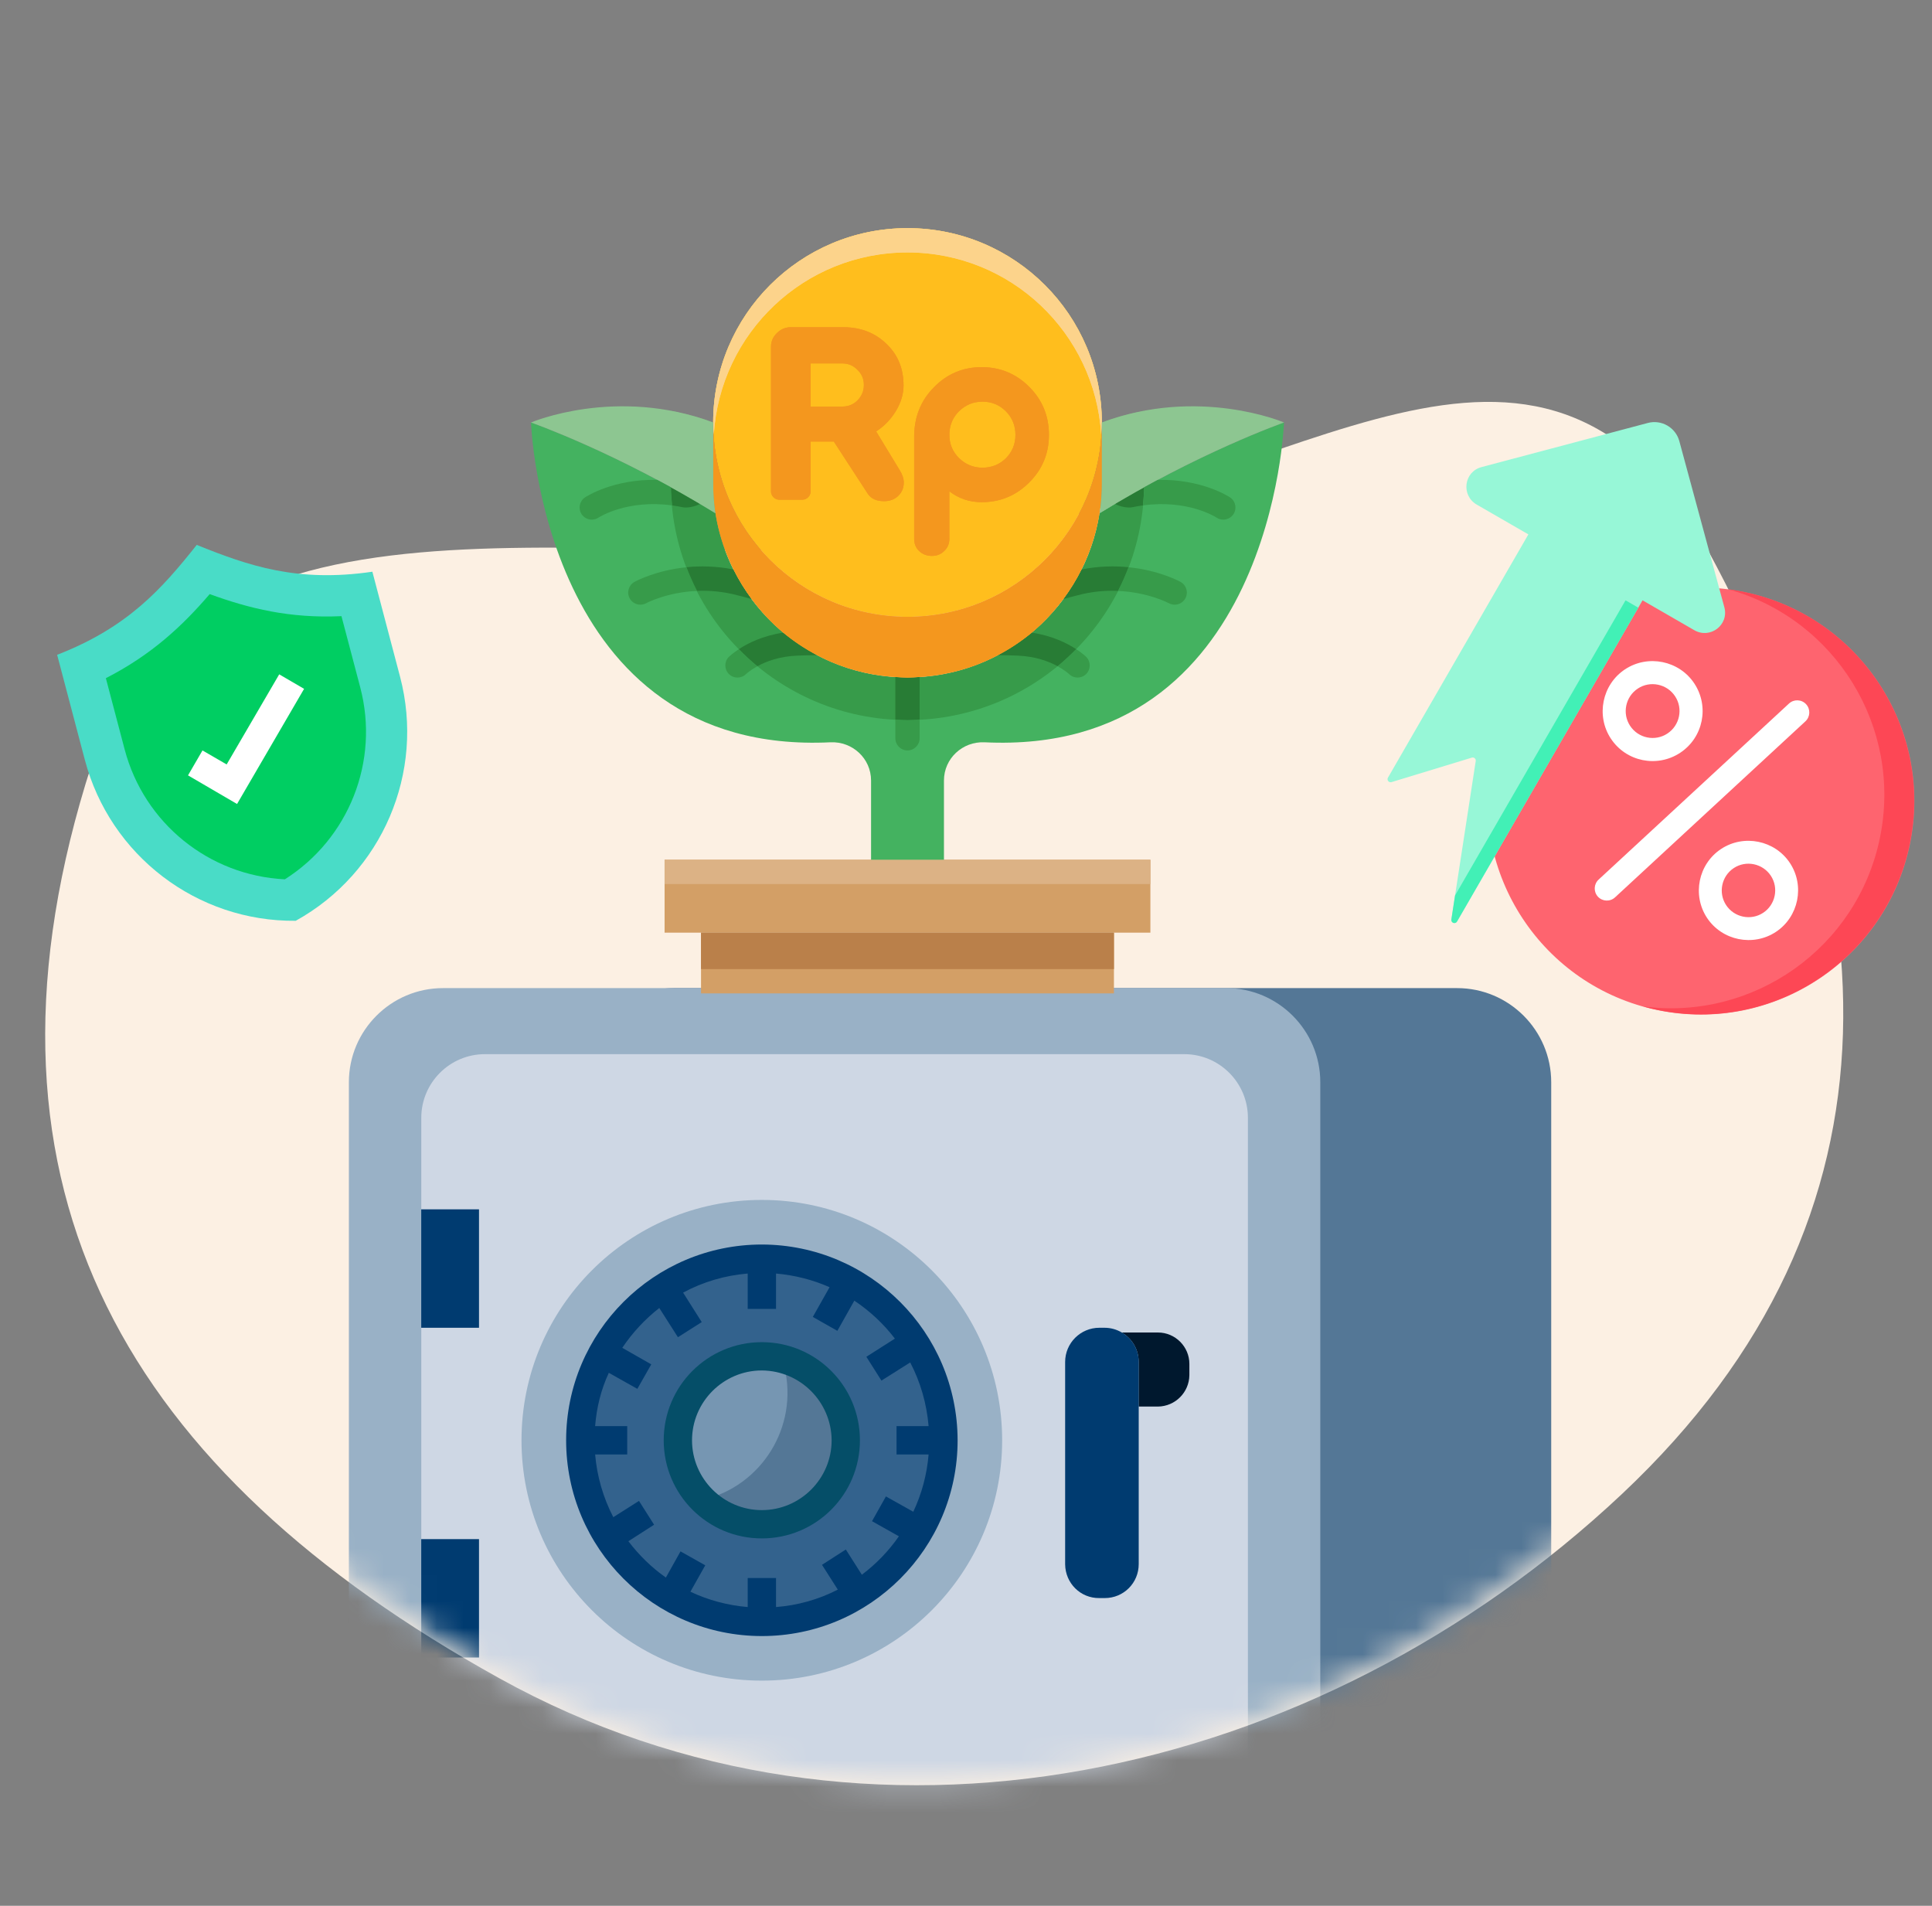 <svg width="73" height="72" viewBox="0 0 73 72" fill="none" xmlns="http://www.w3.org/2000/svg">
<rect x="0" y="0" width="73" height="72" fill="#808080" stroke="none"/>
<path d="M63.849 19.556C71.481 32.916 72.499 45.894 61.292 56.436C49.749 67.294 32.718 71.087 18.861 63.4C4.821 55.611 -1.425 44.991 3.23 29.623C7.048 17.016 22.355 21.954 35.441 20.451C48.322 18.971 57.138 9.936 63.849 19.556Z" fill="#FCF0E3"/>
<mask id="mask0_6803_6131" style="mask-type:alpha" maskUnits="userSpaceOnUse" x="1" y="15" width="69" height="53">
<path d="M63.841 19.424C71.471 32.78 72.489 45.753 61.286 56.291C49.747 67.145 32.723 70.936 18.87 63.252C4.835 55.467 -1.409 44.85 3.245 29.488C7.062 16.886 22.363 21.822 35.444 20.319C48.321 18.84 57.133 9.808 63.841 19.424Z" fill="#FCF0E3"/>
</mask>
<g mask="url(#mask0_6803_6131)">
<g clip-path="url(#clip0_6803_6131)">
<path d="M25.462 37.33H55.056C57.017 37.33 58.612 38.925 58.612 40.886V68.315C58.612 70.275 57.017 71.87 55.056 71.87H25.462C23.501 71.87 21.906 70.275 21.906 68.315V40.886C21.906 38.925 23.501 37.33 25.462 37.33Z" fill="#547796"/>
<path d="M16.737 37.33H46.332C48.292 37.33 49.887 38.925 49.887 40.886V68.315C49.887 70.275 48.292 71.87 46.332 71.87H16.737C14.777 71.87 13.182 70.275 13.182 68.315V40.886C13.182 38.925 14.777 37.33 16.737 37.33Z" fill="#99B1C6"/>
<path d="M18.324 39.825H44.746C46.074 39.825 47.152 40.904 47.152 42.231V66.978C47.152 68.306 46.074 69.384 44.746 69.384H18.324C16.996 69.384 15.918 68.306 15.918 66.978V42.231C15.918 40.904 16.996 39.825 18.324 39.825Z" fill="#CED7E4"/>
<path d="M15.916 45.688H18.099V50.162H15.916V45.688Z" fill="#003B70"/>
<path d="M15.916 58.147H18.099V62.62H15.916V58.147Z" fill="#003B70"/>
<path d="M28.786 63.493C33.801 63.493 37.866 59.428 37.866 54.413C37.866 49.398 33.801 45.332 28.786 45.332C23.771 45.332 19.705 49.398 19.705 54.413C19.705 59.428 23.771 63.493 28.786 63.493Z" fill="#99B1C6"/>
<path d="M28.784 61.274C32.573 61.274 35.645 58.202 35.645 54.413C35.645 50.623 32.573 47.551 28.784 47.551C24.994 47.551 21.922 50.623 21.922 54.413C21.922 58.202 24.994 61.274 28.784 61.274Z" fill="#33628D"/>
<path d="M28.786 57.585C30.538 57.585 31.958 56.165 31.958 54.413C31.958 52.661 30.538 51.24 28.786 51.24C27.034 51.24 25.613 52.661 25.613 54.413C25.613 56.165 27.034 57.585 28.786 57.585Z" fill="#7696B2"/>
<path d="M31.958 54.412C31.958 56.168 30.541 57.585 28.794 57.594C27.957 57.594 27.146 57.264 26.549 56.667C28.786 56.141 30.176 53.895 29.641 51.659C29.614 51.543 29.588 51.436 29.552 51.329C30.969 51.686 31.958 52.951 31.958 54.412Z" fill="#547796"/>
<path d="M28.785 58.12C26.736 58.12 25.078 56.463 25.078 54.413C25.078 52.364 26.736 50.706 28.785 50.706C30.835 50.706 32.492 52.364 32.492 54.413C32.492 56.463 30.835 58.12 28.785 58.12ZM28.785 51.775C27.333 51.775 26.148 52.961 26.148 54.413C26.148 55.866 27.333 57.051 28.785 57.051C30.238 57.051 31.423 55.866 31.423 54.413C31.414 52.961 30.238 51.784 28.785 51.775Z" fill="#054E68"/>
<path d="M28.787 47.017C24.706 47.017 21.391 50.332 21.391 54.413C21.391 58.494 24.706 61.809 28.787 61.809C32.868 61.809 36.183 58.494 36.183 54.413C36.174 50.332 32.868 47.026 28.787 47.017ZM32.565 59.492L31.959 58.539L31.059 59.118L31.656 60.054C30.935 60.428 30.133 60.651 29.322 60.713V59.617H28.252V60.713C27.504 60.651 26.764 60.455 26.087 60.134L26.648 59.136L25.713 58.61L25.16 59.599C24.616 59.216 24.144 58.753 23.743 58.227L24.715 57.603L24.144 56.703L23.173 57.318C22.79 56.578 22.558 55.776 22.487 54.948H23.699V53.878H22.487C22.54 53.183 22.709 52.497 23.004 51.864L24.082 52.47L24.608 51.544L23.512 50.92C23.895 50.349 24.367 49.842 24.911 49.414L25.615 50.519L26.515 49.948L25.811 48.834C26.568 48.425 27.397 48.184 28.252 48.113V49.449H29.322V48.113C30.017 48.175 30.703 48.344 31.345 48.63L30.712 49.752L31.639 50.278L32.28 49.138C32.868 49.53 33.385 50.011 33.813 50.572L32.735 51.258L33.305 52.158L34.392 51.472C34.784 52.221 35.016 53.041 35.087 53.878H33.875V54.948H35.087C35.025 55.696 34.829 56.436 34.508 57.113L33.474 56.534L32.949 57.469L33.964 58.04C33.581 58.592 33.109 59.083 32.565 59.492Z" fill="#003B70"/>
<path d="M44.94 51.526V51.954C44.931 52.604 44.406 53.13 43.755 53.139H43.024V51.455C43.024 50.991 42.784 50.572 42.383 50.341H43.755C44.406 50.341 44.94 50.876 44.94 51.526Z" fill="#00182E"/>
<path d="M43.026 51.454V59.091C43.026 59.804 42.456 60.374 41.743 60.374H41.734H41.538C40.825 60.383 40.255 59.813 40.246 59.1V59.091V51.454C40.246 50.741 40.825 50.162 41.538 50.162H41.734C41.966 50.162 42.189 50.224 42.385 50.34C42.786 50.572 43.026 50.991 43.026 51.454Z" fill="#003B70"/>
</g>
</g>
<g clip-path="url(#clip1_6803_6131)">
<path d="M14.07 21.599L15.116 25.566C16.068 29.179 14.444 32.976 11.174 34.787C7.442 34.825 4.157 32.318 3.205 28.705L2.159 24.738C4.833 23.701 6.117 22.242 7.434 20.586C9.396 21.378 11.233 22.014 14.07 21.599Z" fill="#49DCC7"/>
<path d="M10.763 33.22C7.904 33.078 5.447 31.108 4.709 28.309L4 25.621C5.747 24.728 6.912 23.623 7.923 22.445C9.416 22.988 10.944 23.368 12.902 23.278L13.611 25.966C14.348 28.762 13.18 31.687 10.763 33.22Z" fill="#00CE62"/>
<path d="M8.957 30.374L7.104 29.293L7.651 28.351L8.564 28.88L10.55 25.476L11.49 26.024L8.957 30.374Z" fill="white"/>
</g>
<g clip-path="url(#clip2_6803_6131)">
<path d="M25.111 32.481H43.467V35.235H25.111V32.481Z" fill="#D39F66"/>
<path d="M25.111 32.481H43.467V33.399H25.111V32.481Z" fill="#DCB285"/>
<path d="M26.488 35.234H42.09V37.529H26.488V35.234Z" fill="#D39F66"/>
<path d="M26.488 35.234H42.09V36.611H26.488V35.234Z" fill="#BA804A"/>
<path d="M34.289 8.619C30.233 8.619 26.947 11.905 26.947 15.961C26.947 20.018 30.233 23.303 34.289 23.303C38.346 23.303 41.632 20.018 41.632 15.961C41.632 11.905 38.346 8.619 34.289 8.619Z" fill="#FFBE1D"/>
<path d="M34.289 9.537C38.191 9.537 41.37 12.579 41.609 16.42C41.618 16.268 41.632 16.116 41.632 15.961C41.632 11.905 38.346 8.619 34.289 8.619C30.233 8.619 26.947 11.905 26.947 15.961C26.947 16.116 26.961 16.268 26.97 16.42C27.208 12.579 30.388 9.537 34.289 9.537Z" fill="#FCD38B"/>
<path d="M41.55 19.389C45.253 17.104 48.515 15.961 48.515 15.961C48.515 15.961 48.093 28.571 37.199 28.043C36.369 28.007 35.667 28.654 35.667 29.489V32.481H32.913V29.489C32.913 28.654 32.211 28.007 31.381 28.043C20.487 28.571 20.064 15.961 20.064 15.961C20.064 15.961 23.327 17.104 27.03 19.389C27.576 22.904 30.619 25.598 34.29 25.598C37.961 25.598 41.003 22.904 41.55 19.389Z" fill="#44B260"/>
<path d="M25.34 18.256C25.34 18.308 25.347 18.358 25.348 18.411C25.891 18.71 26.453 19.035 27.029 19.39C26.974 19.018 26.946 18.642 26.946 18.256V15.962C26.404 15.758 25.875 15.621 25.362 15.524C25.355 15.67 25.34 15.814 25.34 15.962V18.256Z" fill="#79A879"/>
<path d="M43.239 15.962C43.239 15.814 43.224 15.67 43.218 15.524C42.704 15.621 42.175 15.758 41.633 15.962V18.256C41.633 18.642 41.606 19.018 41.551 19.39C42.126 19.034 42.688 18.71 43.232 18.411C43.233 18.358 43.239 18.308 43.239 18.256V15.962Z" fill="#79A879"/>
<path d="M43.229 18.41C42.685 18.71 42.123 19.034 41.548 19.389C41.002 22.904 37.959 25.598 34.288 25.598C30.617 25.598 27.575 22.904 27.029 19.389C26.453 19.034 25.891 18.71 25.348 18.41C25.431 23.273 29.406 27.204 34.288 27.204C39.17 27.204 43.145 23.273 43.229 18.41Z" fill="#379B4A"/>
<path d="M37.092 13.87C37.793 13.87 38.392 14.118 38.889 14.615C39.386 15.111 39.634 15.717 39.634 16.43C39.634 17.132 39.386 17.731 38.889 18.227C38.392 18.724 37.793 18.972 37.092 18.972C36.633 18.972 36.226 18.836 35.872 18.562V20.35C35.872 20.543 35.807 20.698 35.677 20.816C35.553 20.94 35.398 21.002 35.211 21.002C35.019 21.002 34.858 20.94 34.727 20.816C34.603 20.698 34.541 20.543 34.541 20.35V16.505C34.541 15.76 34.789 15.136 35.286 14.634C35.782 14.125 36.385 13.87 37.092 13.87ZM37.12 17.669C37.468 17.669 37.762 17.551 38.005 17.315C38.246 17.073 38.368 16.778 38.368 16.43C38.368 16.077 38.246 15.779 38.005 15.537C37.762 15.295 37.468 15.174 37.12 15.174C36.779 15.174 36.484 15.295 36.236 15.537C35.993 15.779 35.872 16.077 35.872 16.43C35.872 16.772 35.993 17.064 36.236 17.306C36.484 17.548 36.779 17.669 37.12 17.669Z" fill="#F4971E"/>
<path d="M34 17.771C34.099 17.932 34.149 18.084 34.149 18.227C34.149 18.432 34.078 18.602 33.935 18.739C33.798 18.869 33.622 18.934 33.404 18.934C33.119 18.934 32.914 18.841 32.79 18.655L31.505 16.681H30.63V18.562V18.562C30.63 18.737 30.488 18.879 30.313 18.879H29.851H29.447C29.273 18.879 29.131 18.737 29.131 18.562V18.562V13.106C29.131 12.901 29.205 12.727 29.354 12.585C29.503 12.436 29.68 12.361 29.885 12.361H31.849C32.514 12.361 33.06 12.569 33.488 12.985C33.923 13.395 34.14 13.919 34.14 14.559C34.14 14.887 34.044 15.21 33.851 15.527C33.665 15.837 33.417 16.095 33.106 16.3L34 17.771ZM31.831 15.359C32.054 15.359 32.244 15.282 32.399 15.127C32.56 14.965 32.641 14.77 32.641 14.54C32.641 14.316 32.56 14.127 32.399 13.972C32.244 13.811 32.054 13.73 31.831 13.73H30.63V15.359H31.831Z" fill="#F4971E"/>
<path d="M42.133 19.04C42.332 19.146 42.62 19.198 42.78 19.164C42.918 19.134 43.052 19.112 43.184 19.094C43.205 18.868 43.226 18.641 43.23 18.41C42.872 18.608 42.505 18.82 42.133 19.04Z" fill="#287C35"/>
<path d="M26.444 19.04C26.073 18.82 25.705 18.608 25.348 18.41C25.352 18.641 25.372 18.868 25.393 19.094C25.525 19.112 25.659 19.134 25.797 19.164C25.958 19.198 26.245 19.146 26.444 19.04Z" fill="#287C35"/>
<path d="M33.83 27.181V27.892C33.83 28.145 34.036 28.351 34.289 28.351C34.542 28.351 34.748 28.145 34.748 27.892V27.181C34.595 27.189 34.444 27.204 34.289 27.204C34.134 27.204 33.983 27.189 33.83 27.181Z" fill="#379B4A"/>
<path d="M34.289 25.598C34.134 25.598 33.982 25.587 33.83 25.577V27.181C33.983 27.189 34.134 27.204 34.289 27.204C34.444 27.204 34.595 27.189 34.748 27.181V25.577C34.596 25.587 34.444 25.598 34.289 25.598Z" fill="#287C35"/>
<path d="M44.164 22.788C44.234 22.826 44.31 22.845 44.385 22.845C44.547 22.845 44.703 22.759 44.787 22.609C44.91 22.387 44.83 22.108 44.608 21.985C44.56 21.958 43.798 21.545 42.64 21.43C42.523 21.737 42.391 22.035 42.242 22.325C43.382 22.373 44.153 22.782 44.164 22.788Z" fill="#379B4A"/>
<path d="M40.866 21.514C40.67 21.909 40.439 22.283 40.178 22.633C40.352 22.583 40.53 22.534 40.698 22.494C41.257 22.342 41.779 22.304 42.241 22.323C42.39 22.034 42.522 21.735 42.639 21.429C42.118 21.376 41.518 21.384 40.866 21.514Z" fill="#287C35"/>
<path d="M39.961 25.169C40.229 25.316 40.378 25.45 40.394 25.465C40.483 25.554 40.6 25.598 40.716 25.598C40.833 25.598 40.951 25.554 41.04 25.464C41.22 25.285 41.22 24.995 41.041 24.815C41.028 24.802 40.896 24.678 40.661 24.523C40.438 24.75 40.206 24.967 39.961 25.169Z" fill="#379B4A"/>
<path d="M38.895 23.968C38.743 24.09 38.587 24.206 38.427 24.316C38.382 24.346 38.337 24.376 38.291 24.405C38.121 24.516 37.946 24.62 37.765 24.717C37.745 24.728 37.726 24.742 37.705 24.753C38.002 24.753 38.253 24.763 38.431 24.768C39.128 24.794 39.634 24.99 39.96 25.168C40.205 24.966 40.437 24.749 40.659 24.523C40.321 24.301 39.763 24.017 38.983 23.901C38.955 23.925 38.923 23.945 38.895 23.968Z" fill="#287C35"/>
<path d="M23.973 21.984C23.751 22.107 23.671 22.387 23.794 22.608C23.878 22.759 24.034 22.844 24.196 22.844C24.27 22.844 24.347 22.826 24.416 22.788C24.427 22.782 25.199 22.372 26.338 22.325C26.189 22.035 26.058 21.736 25.941 21.43C24.782 21.545 24.021 21.958 23.973 21.984Z" fill="#379B4A"/>
<path d="M27.882 22.494C28.05 22.533 28.228 22.583 28.402 22.633C28.141 22.283 27.91 21.909 27.714 21.514C27.062 21.384 26.462 21.376 25.941 21.429C26.058 21.736 26.19 22.034 26.339 22.323C26.801 22.304 27.323 22.343 27.882 22.494Z" fill="#287C35"/>
<path d="M27.921 24.523C27.686 24.677 27.553 24.802 27.54 24.815C27.361 24.995 27.362 25.285 27.541 25.464C27.631 25.554 27.748 25.598 27.865 25.598C27.982 25.598 28.099 25.554 28.188 25.465C28.204 25.45 28.352 25.316 28.621 25.169C28.375 24.967 28.143 24.75 27.921 24.523Z" fill="#379B4A"/>
<path d="M30.874 24.753C30.854 24.742 30.835 24.729 30.814 24.717C30.634 24.62 30.459 24.516 30.288 24.405C30.242 24.376 30.197 24.346 30.152 24.316C29.992 24.206 29.836 24.09 29.685 23.968C29.656 23.945 29.624 23.925 29.596 23.901C28.817 24.017 28.258 24.301 27.92 24.523C28.142 24.749 28.374 24.966 28.62 25.168C28.945 24.99 29.451 24.793 30.149 24.768C30.326 24.763 30.578 24.753 30.874 24.753Z" fill="#287C35"/>
<path d="M41.632 18.255V15.961C41.632 20.017 38.346 23.303 34.289 23.303C30.233 23.303 26.947 20.017 26.947 15.961V18.255C26.947 19.428 27.229 20.532 27.717 21.515C27.913 21.91 28.144 22.284 28.405 22.635C28.753 23.102 29.149 23.53 29.596 23.902C29.99 24.229 30.418 24.513 30.875 24.753C31.767 25.223 32.768 25.509 33.831 25.575C33.983 25.584 34.134 25.598 34.289 25.598C34.444 25.598 34.596 25.584 34.748 25.575C35.811 25.509 36.812 25.223 37.704 24.753C38.16 24.513 38.589 24.229 38.983 23.902C39.429 23.53 39.826 23.102 40.174 22.635C40.435 22.284 40.666 21.91 40.862 21.515C41.35 20.532 41.632 19.428 41.632 18.255Z" fill="#F4971E"/>
<path d="M34.289 9.537C38.191 9.537 41.37 12.579 41.609 16.42C41.618 16.268 41.632 16.116 41.632 15.961C41.632 11.905 38.346 8.619 34.289 8.619C30.233 8.619 26.947 11.905 26.947 15.961C26.947 16.116 26.961 16.268 26.97 16.42C27.208 12.579 30.388 9.537 34.289 9.537Z" fill="#FCD38B"/>
<path d="M37.092 13.87C37.793 13.87 38.392 14.118 38.889 14.615C39.386 15.111 39.634 15.717 39.634 16.43C39.634 17.132 39.386 17.731 38.889 18.227C38.392 18.724 37.793 18.972 37.092 18.972C36.633 18.972 36.226 18.836 35.872 18.562V20.35C35.872 20.543 35.807 20.698 35.677 20.816C35.553 20.94 35.398 21.002 35.211 21.002C35.019 21.002 34.858 20.94 34.727 20.816C34.603 20.698 34.541 20.543 34.541 20.35V16.505C34.541 15.76 34.789 15.136 35.286 14.634C35.782 14.125 36.385 13.87 37.092 13.87ZM37.12 17.669C37.468 17.669 37.762 17.551 38.005 17.315C38.246 17.073 38.368 16.778 38.368 16.43C38.368 16.077 38.246 15.779 38.005 15.537C37.762 15.295 37.468 15.174 37.12 15.174C36.779 15.174 36.484 15.295 36.236 15.537C35.993 15.779 35.872 16.077 35.872 16.43C35.872 16.772 35.993 17.064 36.236 17.306C36.484 17.548 36.779 17.669 37.12 17.669Z" fill="#F4971E"/>
<path d="M34 17.771C34.099 17.932 34.149 18.084 34.149 18.227C34.149 18.432 34.078 18.602 33.935 18.739C33.798 18.869 33.622 18.934 33.404 18.934C33.119 18.934 32.914 18.841 32.79 18.655L31.505 16.681H30.63V18.562V18.562C30.63 18.737 30.488 18.879 30.313 18.879H29.851H29.447C29.273 18.879 29.131 18.737 29.131 18.562V18.562V13.106C29.131 12.901 29.205 12.727 29.354 12.585C29.503 12.436 29.68 12.361 29.885 12.361H31.849C32.514 12.361 33.06 12.569 33.488 12.985C33.923 13.395 34.14 13.919 34.14 14.559C34.14 14.887 34.044 15.21 33.851 15.527C33.665 15.837 33.417 16.095 33.106 16.3L34 17.771ZM31.831 15.359C32.054 15.359 32.244 15.282 32.399 15.127C32.56 14.965 32.641 14.77 32.641 14.54C32.641 14.316 32.56 14.127 32.399 13.972C32.244 13.811 32.054 13.73 31.831 13.73H30.63V15.359H31.831Z" fill="#F4971E"/>
<path d="M41.632 18.255V15.961C41.632 20.017 38.346 23.303 34.289 23.303C30.233 23.303 26.947 20.017 26.947 15.961V18.255C26.947 19.428 27.229 20.532 27.717 21.515C27.913 21.91 28.144 22.284 28.405 22.635C28.753 23.102 29.149 23.53 29.596 23.902C29.99 24.229 30.418 24.513 30.875 24.753C31.767 25.223 32.768 25.509 33.831 25.575C33.983 25.584 34.134 25.598 34.289 25.598C34.444 25.598 34.596 25.584 34.748 25.575C35.811 25.509 36.812 25.223 37.704 24.753C38.16 24.513 38.589 24.229 38.983 23.902C39.429 23.53 39.826 23.102 40.174 22.635C40.435 22.284 40.666 21.91 40.862 21.515C41.35 20.532 41.632 19.428 41.632 18.255Z" fill="#F4971E"/>
<path d="M26.948 15.961V18.256C26.948 18.641 26.975 19.018 27.03 19.389C23.327 17.104 20.064 15.961 20.064 15.961C20.064 15.961 23.277 14.585 26.948 15.961Z" fill="#8DC691"/>
<path d="M41.633 18.256V15.961C45.304 14.585 48.517 15.961 48.517 15.961C48.517 15.961 45.254 17.104 41.551 19.389C41.606 19.018 41.633 18.641 41.633 18.256Z" fill="#8DC691"/>
<path d="M24.835 18.13C23.182 18.091 22.156 18.757 22.105 18.791C21.894 18.932 21.837 19.217 21.977 19.428C22.066 19.56 22.212 19.632 22.36 19.632C22.446 19.632 22.534 19.607 22.612 19.556C22.664 19.522 23.712 18.863 25.396 19.094C25.375 18.867 25.353 18.641 25.35 18.409L24.835 18.13Z" fill="#379B4A"/>
<path d="M43.231 18.41C43.227 18.641 43.207 18.867 43.185 19.094C44.87 18.864 45.917 19.522 45.969 19.556C46.047 19.607 46.135 19.632 46.221 19.632C46.37 19.632 46.515 19.56 46.604 19.428C46.744 19.217 46.687 18.932 46.477 18.791C46.425 18.757 45.399 18.091 43.746 18.13L43.231 18.41Z" fill="#379B4A"/>
</g>
<path d="M62.84 38.201C67.224 38.989 71.417 36.074 72.205 31.69C72.993 27.306 70.078 23.113 65.694 22.325C61.31 21.537 57.117 24.452 56.329 28.836C55.541 33.22 58.456 37.413 62.84 38.201Z" fill="#FE646F"/>
<path fill-rule="evenodd" clip-rule="evenodd" d="M65.876 22.359C70.238 23.252 73.051 27.512 72.158 31.875C71.265 36.237 67.005 39.05 62.642 38.157C62.453 38.119 62.267 38.073 62.084 38.022C66.244 38.573 70.18 35.819 71.034 31.645C71.888 27.471 69.351 23.392 65.309 22.264C65.498 22.289 65.687 22.32 65.876 22.359Z" fill="#FD4755"/>
<path fill-rule="evenodd" clip-rule="evenodd" d="M64.019 25.82C64.594 26.691 64.357 27.863 63.486 28.439C62.615 29.014 61.443 28.777 60.867 27.906C60.295 27.041 60.535 25.859 61.401 25.287C62.266 24.715 63.447 24.955 64.019 25.82ZM67.632 32.604C68.2 33.463 67.962 34.638 67.102 35.206C66.242 35.774 65.068 35.536 64.499 34.676C63.931 33.816 64.169 32.642 65.03 32.074C65.889 31.506 67.064 31.744 67.632 32.604ZM66.91 33.084C66.603 32.62 65.973 32.489 65.509 32.796C65.046 33.102 64.915 33.732 65.222 34.196C65.528 34.66 66.158 34.791 66.622 34.484C67.086 34.178 67.216 33.547 66.91 33.084ZM63.292 26.303C62.984 25.837 62.35 25.705 61.883 26.014C61.417 26.322 61.285 26.956 61.594 27.423C61.903 27.891 62.535 28.022 63.003 27.712C63.471 27.403 63.602 26.772 63.292 26.303Z" fill="white"/>
<path fill-rule="evenodd" clip-rule="evenodd" d="M61.023 33.902C60.838 34.073 60.548 34.061 60.377 33.876C60.206 33.69 60.218 33.401 60.403 33.23L67.597 26.579C67.782 26.408 68.072 26.419 68.243 26.605C68.414 26.791 68.402 27.08 68.217 27.251L61.023 33.902Z" fill="white"/>
<path d="M62.263 15.979C62.386 15.946 62.514 15.938 62.641 15.955C62.767 15.972 62.889 16.013 62.999 16.077C63.11 16.141 63.207 16.226 63.285 16.327C63.363 16.428 63.42 16.543 63.453 16.666L65.154 22.942C65.335 23.61 64.618 24.155 64.016 23.807L62.063 22.68L55.053 34.816C55.039 34.84 55.018 34.857 54.993 34.866C54.968 34.875 54.94 34.875 54.915 34.866C54.889 34.857 54.868 34.84 54.854 34.817C54.84 34.794 54.835 34.767 54.839 34.74L55.76 28.751C55.763 28.731 55.761 28.712 55.755 28.693C55.748 28.675 55.736 28.659 55.721 28.646C55.707 28.633 55.689 28.625 55.67 28.62C55.65 28.616 55.631 28.617 55.612 28.623L52.577 29.548C52.555 29.554 52.532 29.554 52.51 29.547C52.487 29.541 52.468 29.527 52.453 29.509C52.439 29.491 52.43 29.469 52.428 29.446C52.426 29.423 52.431 29.4 52.443 29.38L57.749 20.189L55.799 19.064C55.198 18.716 55.311 17.823 55.979 17.646L62.263 15.979Z" fill="#97F7D7"/>
<path d="M54.978 33.832L54.839 34.74C54.834 34.766 54.84 34.794 54.854 34.816C54.867 34.84 54.889 34.857 54.914 34.866C54.94 34.875 54.967 34.875 54.992 34.866C55.018 34.857 55.039 34.839 55.052 34.816L61.902 22.958L61.42 22.68L54.978 33.832Z" fill="#42F0B6"/>
<defs>
<clipPath id="clip0_6803_6131">
<rect width="45.43" height="45.43" fill="white" transform="translate(13.182 33.399)"/>
</clipPath>
<clipPath id="clip1_6803_6131">
<rect width="14.685" height="14.685" fill="white" transform="translate(0.332 22.457) rotate(-14.764)"/>
</clipPath>
<clipPath id="clip2_6803_6131">
<rect width="29.369" height="29.369" fill="white" transform="translate(19.605 8.16)"/>
</clipPath>
</defs>
</svg>
